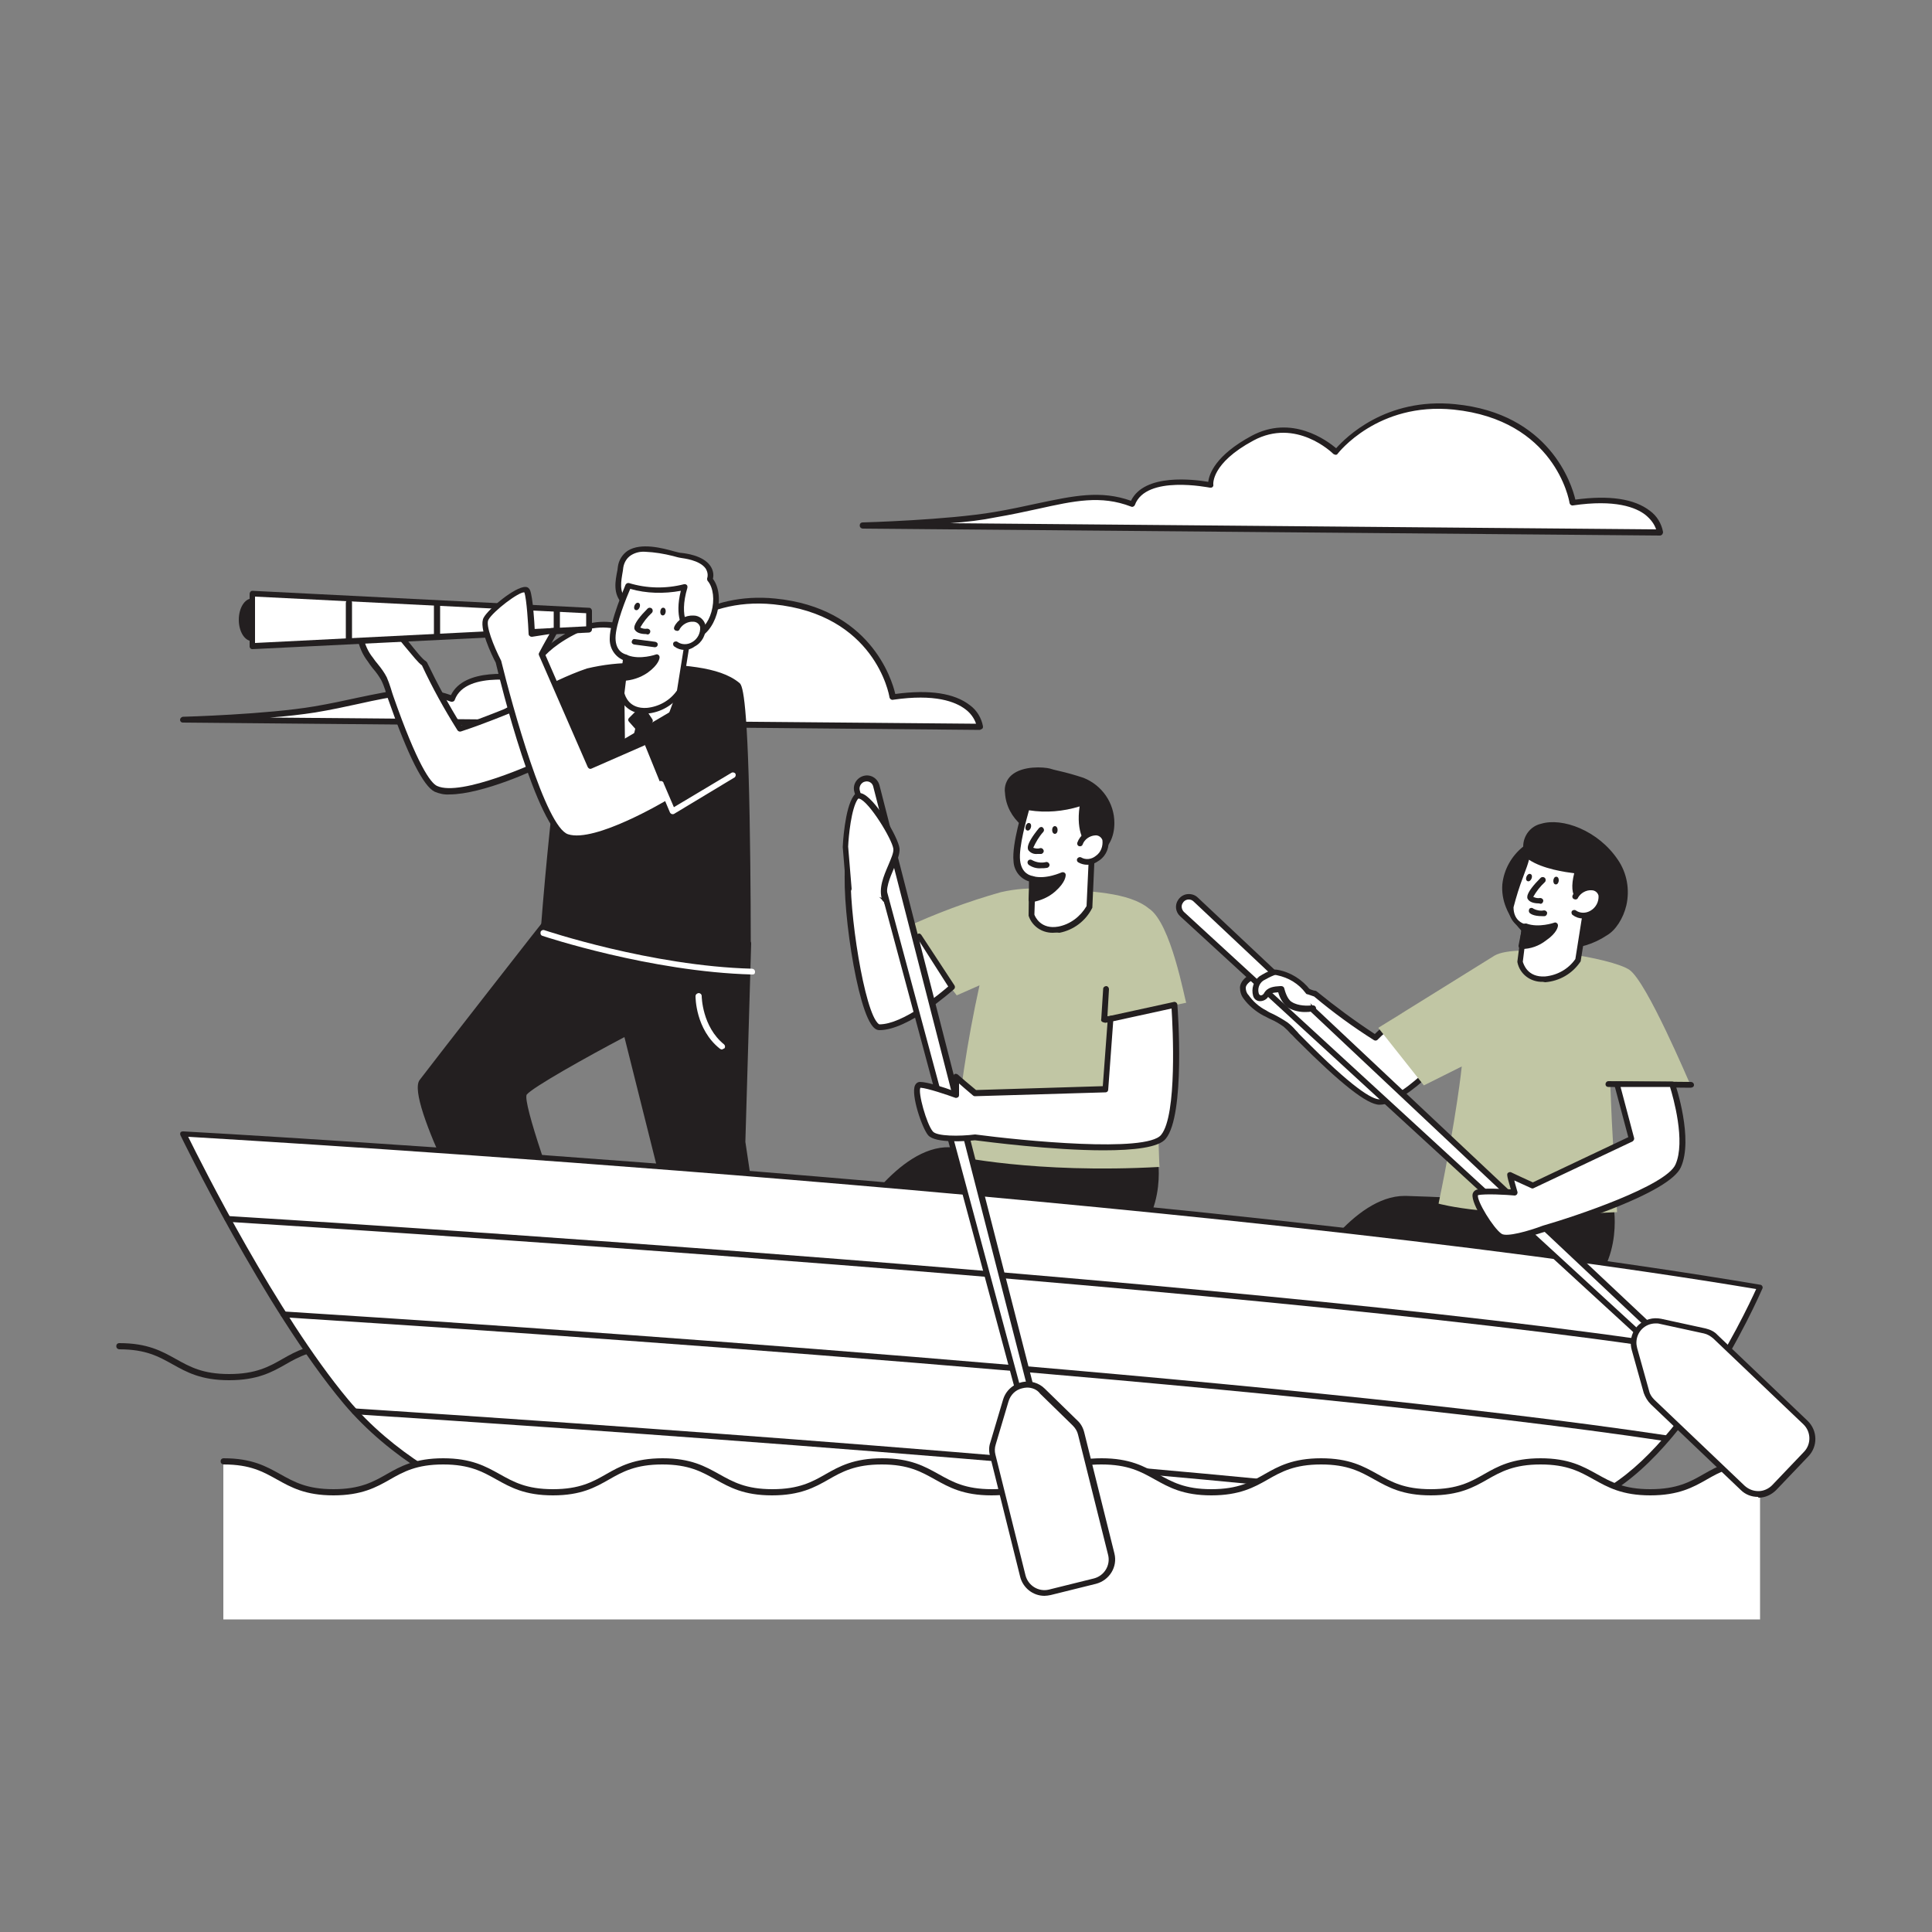 <svg transform="scale(1)" version="1.1" id="dcm9mGM0t0" xmlns="http://www.w3.org/2000/svg" xmlns:xlink="http://www.w3.org/1999/xlink" x="0px" y="0px" viewBox="0 0 500 500" xml:space="preserve" class="pbimage_pbimage__wrapper__image__0LEis false"><rect x="0" y="0" width="500" height="500" fill="#808080" stroke="none"/><title>Leadership 2</title><style type="text/css"> .st0{fill:#FFFFFF;} .st1{fill:#231F20;} .st2{fill:#68E1FD;} .st3{fill:none;}
 .st2{fill:#c1c6a4;}
 .st1{fill:#231F20;}
 .st0{fill:#FFFFFF;}</style><g id="clouds"><path class="st0" d="M429.6,137.8c0,0-0.9-10.8-22.5-7.7c0,0-3.6-22.1-30.6-24.8c-20.3-2-30.6,11.7-30.6,11.7s-9.9-9.9-21.6-3.6
		s-10.8,12.2-10.8,12.2s-17.1-3.6-20.3,5c-10.6-4-19.4,0-35.6,2.7c-12.5,2.1-34.2,2.6-34.2,2.6L429.6,137.8z" fill="#FFFFFF"></path><path class="st1" d="M429.6,138.6L429.6,138.6l-206.3-1.8c-0.4,0-0.8-0.3-0.8-0.8s0.3-0.8,0.8-0.8c0.2,0,21.8-0.6,34.1-2.7
		c4.1-0.7,7.8-1.5,11-2.2c9.5-2,16.4-3.5,24.3-0.7c3.5-7.2,16.4-5.5,20-4.9c0.2-2,1.9-6.9,11.2-11.9c10.4-5.6,19.5,1.2,21.9,3.2
		c2.4-2.7,12.8-13.2,30.8-11.4c24.5,2.4,30.2,20.8,31.1,24.7c8.9-1.2,15.3-0.2,19.3,2.9c1.8,1.3,3,3.3,3.4,5.5
		c0,0.2-0.1,0.4-0.2,0.6C430,138.5,429.8,138.6,429.6,138.6z M245.9,135.4l182.7,1.6c-0.5-1.5-1.5-2.7-2.7-3.7
		c-2.5-2-7.9-4.1-18.8-2.5c-0.4,0.1-0.8-0.2-0.9-0.6c-0.1-0.9-3.9-21.5-30-24.2c-19.7-2-29.9,11.3-30,11.4c-0.1,0.2-0.3,0.3-0.5,0.3
		c-0.2,0-0.4-0.1-0.6-0.2c-0.4-0.4-9.7-9.4-20.7-3.5s-10.4,11.3-10.4,11.4c0.1,0.4-0.2,0.8-0.6,0.8c-0.1,0-0.2,0-0.3,0
		c-0.2,0-16.5-3.4-19.4,4.5c-0.1,0.2-0.2,0.3-0.4,0.4c-0.2,0.1-0.4,0.1-0.6,0c-7.8-3-14.6-1.5-24.1,0.6c-3.2,0.7-6.9,1.5-11,2.2
		C254.2,134.6,250.1,135.1,245.9,135.4L245.9,135.4z" fill="#231F20"></path><path class="st0" d="M253.6,188.1c0,0-0.9-10.8-22.5-7.7c0,0-3.6-22.1-30.6-24.8c-20.3-2-30.6,11.7-30.6,11.7s-9.9-9.9-21.6-3.6
		s-10.8,12.2-10.8,12.2s-17.1-3.6-20.3,4.9c-10.7-4.1-19.4,0-35.6,2.7c-12.5,2.1-34.2,2.7-34.2,2.7L253.6,188.1z" fill="#FFFFFF"></path><path class="st1" d="M253.6,188.9L253.6,188.9L47.3,187c-0.4,0-0.7-0.3-0.7-0.7l0,0c0-0.4,0.3-0.7,0.7-0.8c0.2,0,21.8-0.6,34.1-2.7
		c4.1-0.7,7.8-1.5,11-2.2c9.5-2,16.4-3.5,24.3-0.7c3.5-7.2,16.4-5.5,20-4.9c0.2-2,1.9-6.9,11.2-11.9c10.4-5.6,19.5,1.1,21.9,3.2
		c2.4-2.7,12.8-13.2,30.8-11.4c24.5,2.4,30.2,20.8,31.1,24.7c8.9-1.2,15.3-0.2,19.3,2.9c1.8,1.3,3,3.3,3.4,5.5c0,0.2,0,0.4-0.2,0.6
		C254,188.7,253.8,188.8,253.6,188.9z M69.9,185.7l182.7,1.6c-0.5-1.5-1.5-2.8-2.7-3.7c-2.6-2-7.9-4.1-18.8-2.5
		c-0.4,0.1-0.8-0.2-0.9-0.6c-0.1-0.9-3.9-21.5-30-24.1c-19.7-2-29.9,11.3-30,11.4c-0.1,0.2-0.3,0.3-0.6,0.3c-0.2,0-0.4-0.1-0.6-0.2
		c-0.4-0.4-9.7-9.4-20.7-3.5S138,175.8,138,175.8c0,0.2-0.1,0.5-0.2,0.6c-0.2,0.2-0.4,0.2-0.7,0.2c-0.2,0-16.5-3.4-19.4,4.5
		c-0.1,0.4-0.6,0.6-1,0.5c0,0,0,0,0,0c-7.7-3-14.6-1.5-24.1,0.6c-3.2,0.7-6.9,1.5-11.1,2.2C78.2,184.9,74.1,185.4,69.9,185.7z" fill="#231F20"></path></g><g id="wave_back"><path class="st1" d="M400.1,357.2c-7.3,0-11-2.1-14.6-4.1s-6.9-3.9-13.8-3.9s-10.3,1.9-13.8,3.9s-7.3,4.1-14.6,4.1
		s-11-2.1-14.6-4.1s-6.9-3.9-13.8-3.9s-10.3,1.9-13.8,3.9s-7.3,4.1-14.6,4.1s-11-2.1-14.6-4.1s-6.9-3.9-13.8-3.9s-10.3,1.9-13.8,3.9
		s-7.3,4.1-14.6,4.1s-11-2.1-14.6-4.1s-6.9-3.9-13.8-3.9s-10.3,1.9-13.8,3.9s-7.3,4.1-14.6,4.1s-11-2.1-14.6-4.1s-6.9-3.9-13.8-3.9
		s-10.3,1.9-13.8,3.9s-7.3,4.1-14.6,4.1s-11-2.1-14.6-4.1s-6.9-3.9-13.8-3.9s-10.3,1.9-13.8,3.9s-7.3,4.1-14.6,4.1s-11-2.1-14.6-4.1
		s-6.9-3.9-13.8-3.9c-0.4,0-0.8-0.3-0.8-0.8s0.3-0.8,0.8-0.8c7.3,0,11,2.1,14.6,4.1s6.9,3.9,13.8,3.9s10.3-1.9,13.8-3.9
		s7.3-4.1,14.6-4.1s11,2.1,14.6,4.1s6.9,3.9,13.8,3.9s10.3-1.9,13.8-3.9s7.3-4.1,14.6-4.1s11,2.1,14.6,4.1s6.9,3.9,13.8,3.9
		s10.3-1.9,13.8-3.9s7.3-4.1,14.6-4.1s11,2.1,14.6,4.1s6.9,3.9,13.8,3.9s10.3-1.9,13.8-3.9s7.3-4.1,14.6-4.1s11,2.1,14.6,4.1
		s6.9,3.9,13.8,3.9s10.3-1.9,13.8-3.9s7.3-4.1,14.6-4.1s11,2.1,14.6,4.1s6.9,3.9,13.8,3.9s10.3-1.9,13.8-3.9s7.3-4.1,14.6-4.1
		s11,2.1,14.6,4.1s6.9,3.9,13.8,3.9s10.3-1.9,13.8-3.9s7.3-4.1,14.6-4.1c0.4,0,0.8,0.3,0.8,0.8s-0.3,0.8-0.8,0.8
		c-6.9,0-10.3,1.9-13.8,3.9S407.4,357.2,400.1,357.2z"></path></g><g id="character_2"><path class="st1" d="M299,300.5c0,0,3.3,19.2-15.1,25.1s-63.3-7.3-63.3-7.3s12-21,25.2-20.7C259.1,298,299,300.5,299,300.5z"></path><path class="st1" d="M271.6,327.9c-20.7,0-49.7-8.4-51.2-8.9c-0.2-0.1-0.4-0.2-0.5-0.4c-0.1-0.2-0.1-0.5,0-0.7
		c0.5-0.9,12.4-21.4,25.9-21c13.1,0.3,52.8,2.8,53.2,2.9c0.3,0,0.6,0.3,0.7,0.6c0,0.2,3.1,19.9-15.6,25.9
		C280.1,327.5,275.8,328,271.6,327.9z M221.8,317.9c6.6,1.8,45.5,12.3,62,7c15.9-5.1,15-20.4,14.6-23.7c-5.1-0.3-40.3-2.5-52.5-2.8
		h-0.3C234.5,298.4,224.1,314,221.8,317.9L221.8,317.9z"></path><path class="st2" d="M299.4,261.1l7.6-1.6c-0.4-0.7-3.9-20.7-9.7-24.4c-5-4.1-15-4.6-26.3-5c-4-0.4-8.1-0.1-12,0.8
		c-8.5,2.4-16.8,5.5-24.8,9.2l13.4,17.5l5.9-2.6c-3.2,14.5-5.4,29.2-6.6,44.1c0,0,20.7,4.7,53.2,2.9
		C299.9,301.9,299,264.5,299.4,261.1L299.4,261.1z"></path><path class="st0" d="M246.4,255.4c0,0-11.5,10.4-18.8,10.4c-4.8,0-10.2-38.7-7.4-45c-0.7-0.7,5.4,9.1,8.9,11.8
		c1.1,0.9,3.1,12.2,4.8,13.2c1.1-0.8,4.1-3.6,4.1-3.6L246.4,255.4z"></path><path class="st1" d="M227.6,266.6c-0.8,0-1.5-0.5-2.2-1.6c-4.4-6.7-8.5-37.5-6.1-44.2c0,0,0-0.1,0-0.1c0.1-0.3,0.3-0.5,0.5-0.6
		c0.3-0.1,0.6,0,0.8,0.2c0.1,0.1,0.2,0.3,0.2,0.5c0.8,1.4,5.7,9,8.6,11.3c0.6,0.5,1.1,2,2.1,5.9c0.6,2.4,1.3,4.7,2.3,6.9
		c1.3-1,3.5-3.1,3.5-3.1c0.2-0.1,0.4-0.2,0.6-0.2c0.2,0,0.4,0.2,0.5,0.3L247,255c0.2,0.3,0.2,0.7-0.1,1
		C246.4,256.4,235.1,266.6,227.6,266.6z M220.4,222.9c-1.3,8.6,2.6,35.7,6.3,41.3c0.6,0.9,0.9,0.9,0.9,0.9c6.1,0,15.6-7.9,17.8-9.8
		l-7.6-11.9c-1,0.9-2.7,2.4-3.5,3c-0.3,0.2-0.6,0.2-0.8,0c-1.1-0.7-2-3.5-3.2-8.2c-0.4-1.8-0.9-3.5-1.7-5.1
		C226.7,231.7,222.4,226.1,220.4,222.9L220.4,222.9z"></path><path class="st1" d="M280.1,202c-2.1-0.9-6.4-1.8-8.6-2.4s-11.4-0.8-10.6,5.6c0.2,3.1,1.6,5.9,4,7.8c1.4,1.1,2.8,2.1,4.4,2.9
		l3.2,1.9c3.3,1.9,7.8,3.6,11.6,2C289.1,217.8,289.6,205.9,280.1,202z"></path><path class="st1" d="M280.9,221.3c-3.1-0.2-6.1-1.1-8.8-2.8l-3.2-1.9c-1.6-0.9-3.1-1.9-4.5-3c-2.5-2.1-4.1-5.1-4.3-8.3
		c-0.3-1.8,0.4-3.6,1.7-4.7c2.9-2.5,8.3-2.1,9.9-1.7c0.6,0.2,1.4,0.4,2.3,0.6c2.2,0.5,4.3,1.1,6.4,1.8l0,0c4.8,1.9,8,6.5,8,11.7
		c0,3.6-1.5,6.6-3.9,7.6C283.4,221,282.2,221.3,280.9,221.3z M268.8,200.1c-2,0-4.5,0.4-5.9,1.6c-1,0.8-1.4,2.1-1.2,3.4
		c0.2,2.9,1.6,5.5,3.8,7.4c1.3,1.1,2.8,2,4.3,2.8l3.2,1.9c3,1.8,7.4,3.5,11,2c1.8-0.8,3-3.3,3-6.2c0-4.6-2.8-8.7-7-10.3l0,0
		c-2-0.7-4.1-1.3-6.2-1.7l-2.3-0.6C270.5,200.2,269.7,200.1,268.8,200.1z"></path><path class="st0" d="M267.1,227.4l-0.1,9.3c0,0,1.4,4.8,7.1,3.7c3.4-0.7,6.3-2.8,7.9-5.9l0.7-15.7c0,0-4-2.4-2.4-11.3
		c-4.7,1.7-9.7,2.2-14.6,1.3c0,0-3,9.6-2.5,14S267.1,227.5,267.1,227.4L267.1,227.4z"></path><path class="st1" d="M272.4,241.4c-2.8,0-5.3-1.7-6.2-4.4c0-0.1,0-0.2,0-0.2l0.1-8.7c-2.3-0.7-3.9-2.8-4-5.2
		c-0.5-4.5,2.5-13.9,2.6-14.3c0.1-0.4,0.5-0.6,0.9-0.5c4.7,0.8,9.6,0.4,14.2-1.2c0.4-0.1,0.8,0.1,1,0.4c0,0.1,0.1,0.2,0,0.4
		c-1.5,8.2,2,10.5,2,10.6c0.2,0.1,0.4,0.4,0.4,0.7l-0.7,15.8c0,0.1,0,0.2-0.1,0.3c-1.7,3.3-4.8,5.6-8.4,6.3
		C273.5,241.3,273,241.4,272.4,241.4z M267.7,236.7c0.2,0.6,1.7,3.9,6.2,3.1c3.1-0.6,5.7-2.6,7.3-5.3l0.7-15.2
		c-1-0.8-3.5-3.7-2.5-10.6c-4.2,1.3-8.7,1.7-13.1,1c-0.6,2.2-2.7,9.5-2.3,13s2.8,3.9,3.2,4c0.2,0,0.3,0.1,0.5,0.2l0,0
		c0.2,0.2,0.3,0.4,0.3,0.7L267.7,236.7z"></path><path class="st0" d="M279.4,218.4c0.7-2.7,5.4-4.3,6.6-1.1c0.8,3.6-3.1,7.1-6.5,5.3"></path><path class="st1" d="M281.4,223.8c-0.8,0-1.6-0.2-2.3-0.6c-0.4-0.2-0.5-0.7-0.3-1c0.2-0.3,0.6-0.5,1-0.3c1.2,0.7,2.7,0.5,3.8-0.4
		c1.3-0.9,1.9-2.5,1.7-4.1c-0.3-0.8-1.1-1.3-1.9-1.2c-1.4,0.1-2.7,1-3.2,2.3c-0.1,0.4-0.5,0.6-0.9,0.5c-0.4-0.1-0.6-0.5-0.5-0.9
		c0.7-2,2.5-3.3,4.6-3.4c1.5-0.1,2.9,0.8,3.4,2.2c0,0,0,0.1,0,0.1c0.4,2.1-0.4,4.3-2.2,5.6C283.5,223.4,282.5,223.8,281.4,223.8z"></path><path class="st1" d="M266.9,232.8c2.1-0.3,4-1.2,5.7-2.6c2.6-2.2,2.4-3.6,2.4-3.6s-4.1,2-7.7,1.1L266.9,232.8L266.9,232.8z"></path><path class="st1" d="M266.9,233.5c-0.4,0-0.7-0.2-0.7-0.6l0,0c0-0.1,0-0.1,0-0.2l0.4-5.2c0-0.4,0.4-0.7,0.8-0.7c0,0,0.1,0,0.1,0
		c3.3,0.8,7.1-1,7.2-1c0.2-0.1,0.5-0.1,0.7,0c0.2,0.1,0.4,0.3,0.4,0.6c0,0.3,0,1.9-2.7,4.3c-1.7,1.5-3.8,2.4-6.1,2.8L266.9,233.5z
		 M268,228.5l-0.3,3.3c1.6-0.4,3.1-1.2,4.4-2.2c0.6-0.5,1.2-1.1,1.6-1.8C271.8,228.5,269.9,228.7,268,228.5L268,228.5z"></path><path class="st0" d="M269.5,214.8c0,0-3.3,4.1-2.7,4.9s2.6,0.5,2.6,0.5"></path><path class="st1" d="M268.5,221c-0.9,0.1-1.7-0.2-2.3-0.9c-0.2-0.3-1-1.3,2.7-5.8c0.3-0.3,0.7-0.4,1-0.1c0,0,0,0,0,0
		c0.3,0.3,0.4,0.7,0.1,1.1c0,0,0,0,0,0c-1.1,1.2-1.9,2.6-2.6,4.1c0.6,0.2,1.2,0.3,1.8,0.1c0.4-0.1,0.8,0.2,0.9,0.6c0,0,0,0,0,0
		c0.1,0.4-0.2,0.8-0.6,0.9C269.2,221,268.9,221,268.5,221z M267.5,219.4L267.5,219.4z"></path><ellipse class="st1" cx="273" cy="214.8" rx="0.7" ry="1"></ellipse><ellipse class="st1" transform="matrix(0.294 -0.956 0.956 0.294 -16.917 405.482)" cx="266.2" cy="214.2" rx="1" ry="0.7"></ellipse><path class="st0" d="M266.7,223.2c0,0,1.3,1.1,4.2,0.6"></path><path class="st1" d="M269.5,224.7c-1.2,0.1-2.3-0.2-3.3-0.9c-0.3-0.3-0.4-0.7-0.1-1.1c0.3-0.3,0.7-0.3,1-0.1
		c1.1,0.6,2.4,0.8,3.6,0.5c0.4-0.1,0.8,0.2,0.9,0.6c0.1,0.4-0.2,0.8-0.6,0.9C270.4,224.7,270,224.7,269.5,224.7z"></path><path class="st1" d="M285.7,264.6c-0.2,0-0.4-0.1-0.5-0.2c-0.2-0.1-0.3-0.4-0.2-0.6l0.5-7.9c0-0.4,0.4-0.7,0.8-0.7
		c0.4,0,0.7,0.4,0.7,0.8c0,0,0,0,0,0l-0.4,7l2.5-0.3c0.4-0.1,0.8,0.2,0.9,0.6c0,0.4-0.2,0.8-0.6,0.9l-3.4,0.5L285.7,264.6z"></path></g><g id="character_3"><path class="st0" d="M377.3,269.3c0,0-12.9,15.9-20.3,15.9c-4.8,0-19.1-14.9-21.3-17.1c-0.9-1-1.9-2-3-2.9c-1.7-1.1-3.5-2.1-5.4-3
		c-1.9-1-3.6-2.4-4.9-4.2c-0.5-0.7-0.8-1.5-0.8-2.4c0.1-2.2,4-3.9,5.8-3.8c2.1,0.1,10.7,5.2,12.9,5.4c5,4.1,10.2,7.9,15.6,11.3
		c4.9-4.7,8.6-6.2,8.6-6.2"></path><path class="st1" d="M357,285.9c-3.2,0-10.1-5.5-21.2-16.6l-0.7-0.7c-0.3-0.3-0.6-0.7-1-1c-0.6-0.7-1.2-1.3-1.9-1.9
		c-1-0.7-2.1-1.4-3.3-1.9c-0.7-0.3-1.3-0.7-2-1c-2-1.1-3.8-2.6-5.1-4.4c-0.6-0.8-0.9-1.8-0.9-2.9c0.2-2.7,4.5-4.6,6.6-4.5
		c1.2,0,3.4,1.1,7,2.9c2.4,1.1,5,2.5,5.9,2.5c0.1,0,0.3,0.1,0.4,0.2c4.8,3.9,9.8,7.6,15,11c2.4-2.4,5.3-4.5,8.4-6
		c0.4-0.2,0.8,0,1,0.4c0,0,0,0,0,0c0.2,0.4,0,0.8-0.4,1c0,0,0,0,0,0c-3.1,1.6-5.9,3.6-8.3,6.1c-0.2,0.2-0.6,0.3-0.9,0.1
		c-5.4-3.4-10.6-7.2-15.5-11.3c-2.2-0.7-4.2-1.6-6.2-2.7c-2.4-1.2-5.5-2.7-6.4-2.7c-1.7,0-5,1.6-5.1,3.1c0,0.7,0.2,1.4,0.7,1.9
		c1.2,1.7,2.8,3.1,4.6,4c0.6,0.4,1.2,0.7,1.9,1c1.2,0.6,2.4,1.3,3.6,2.1c0.8,0.6,1.5,1.3,2.1,2c0.3,0.3,0.6,0.6,0.9,1l0.7,0.7
		c13.2,13.4,18.2,16.2,20.1,16.2c6.9,0,19.5-15.4,19.6-15.6c0.3-0.3,0.7-0.4,1.1-0.1c0.3,0.3,0.4,0.7,0.1,1c0,0,0,0,0,0
		C377.3,270.5,364.6,285.9,357,285.9z"></path><path class="st1" d="M417,313.1c0,0,3.3,19.2-15,25.1s-63.3-7.3-63.3-7.3s12-21,25.2-20.7S417,313.1,417,313.1z"></path><path class="st1" d="M389.6,340.5c-20.7,0-49.7-8.4-51.2-8.9c-0.2-0.1-0.4-0.2-0.5-0.4c-0.1-0.2-0.1-0.5,0-0.7
		c0.5-0.9,12.2-21,25.6-21h0.3c13.1,0.3,52.8,2.8,53.2,2.9c0.3,0,0.6,0.3,0.7,0.6c0,0.2,3.1,19.9-15.6,26
		C398,340.2,393.8,340.7,389.6,340.5z M339.8,330.5c6.5,1.8,45.5,12.3,62,7c15.9-5.1,15-20.4,14.6-23.7c-5.1-0.3-40.3-2.5-52.5-2.8
		C352.6,310.8,342.1,326.7,339.8,330.5L339.8,330.5z"></path><g id="Character"><path class="st1" d="M394,240.1c6.2,7.6,17.4,4.3,21.4,1.3c3.9-2.2,7.8-10.9,2.6-18.5c-7.2-10.9-23.1-12.7-23.1-3.4
			C389.8,223.4,386.3,231.7,394,240.1z"></path><path class="st1" d="M404.6,245.5c-4.3,0.2-8.4-1.6-11.1-4.9c-3.4-3.7-5-7.7-4.7-11.7c0.4-3.9,2.4-7.4,5.4-9.8
			c0-2.8,1.9-5.3,4.6-5.9c5.5-1.7,14.8,1.7,19.9,9.3c2.4,3.5,3.1,7.8,2.2,11.8c-0.8,3.4-2.8,6.5-5.1,7.8
			C412.5,244.3,408.6,245.5,404.6,245.5z M402,214.2c-0.9,0-1.8,0.1-2.7,0.4c-2.2,0.5-3.7,2.6-3.6,4.9c0,0.2-0.1,0.5-0.3,0.6
			c-2.9,2.1-4.7,5.4-5.1,8.9c-0.3,3.6,1.1,7.2,4.3,10.6l0,0c6,7.3,16.9,3.8,20.4,1.2c2.3-1.6,3.9-4.1,4.4-6.9
			c0.9-3.7,0.2-7.5-2-10.6C413.5,217.4,406.9,214.2,402,214.2z"></path><path class="st2" d="M437.5,280.8c-0.4-0.8-11.3-26.7-15.8-29.8s-29-7.1-34.9-3.7c-7.2,4.5-30.1,18.7-30.1,18.7l11.8,14.9l9.8-4.9
			c0,0-1.2,12.3-6,35.5c0,0,13.8,4,46.2,2.2c0,0-0.6-10.8-1-17c-0.6-9.8-0.6-14-0.8-16.3C417,281.3,437.5,280.8,437.5,280.8z"></path><path class="st0" d="M394.6,239.6l-1.2,9.2c0,0,0.9,4.9,6.6,4.5c3.4-0.3,6.6-2.1,8.5-5l2.5-15.5c0,0-5.1,1-2.5-7.6
			c0,0-9.5-0.8-13.2-4.2c0.6,0.4-3.4,9.6-4.1,13.6C391.2,238.9,394.6,239.6,394.6,239.6L394.6,239.6z"></path><path class="st1" d="M399.3,254.1c-3.2,0.1-6-2-6.6-5.1c0-0.1,0-0.1,0-0.2l1.1-8.6c-2.2-1-3.5-3.2-3.4-5.6c0,0,0-0.1,0-0.1
			c0.6-2.8,1.5-5.5,2.5-8.2c0.6-1.6,1.2-3.3,1.6-5c-0.2-0.4,0-0.8,0.3-1c0.2-0.1,0.5-0.1,0.8,0.1c0.1,0,0.1,0.1,0.2,0.2
			c3.6,3.1,12.6,3.9,12.7,3.9c0.2,0,0.4,0.1,0.5,0.3c0.1,0.2,0.2,0.4,0.1,0.6c-1.2,4.1-0.6,5.6-0.1,6.2c0.5,0.4,1.1,0.6,1.7,0.5
			c0.2-0.1,0.5,0,0.7,0.2c0.2,0.2,0.3,0.4,0.2,0.7l-2.5,15.6c0,0.1,0,0.2-0.1,0.3c-2.1,3.1-5.4,5-9.1,5.3L399.3,254.1z M394.1,248.9
			c0.2,0.6,1.2,4.1,5.8,3.8c3.1-0.3,6-1.9,7.8-4.5l2.3-14.5c-0.8-0.1-1.6-0.4-2.1-1c-1.1-1.3-1.3-3.5-0.5-6.7
			c-2.3-0.3-8.1-1.1-11.7-3.5c-0.2,0.9-0.7,2.3-1.5,4.4c-1,2.6-1.8,5.2-2.5,7.9c0,3.4,2.4,4.2,2.8,4.3c0.2,0,0.3,0.1,0.5,0.2l0,0
			c0.2,0.2,0.2,0.4,0.2,0.7L394.1,248.9z"></path><path class="st0" d="M407.8,232c1-2.6,5.9-3.7,6.7-0.4c0.4,3.6-3.9,6.7-7,4.5"></path><path class="st1" d="M409.7,237.7c-1,0-1.9-0.3-2.7-0.9c-0.3-0.2-0.4-0.7-0.2-1c0.2-0.3,0.7-0.4,1-0.2c1.1,0.8,2.6,0.8,3.8,0.1
			c1.4-0.8,2.2-2.3,2.1-3.9c-0.2-0.8-0.9-1.4-1.8-1.4c-1.4-0.1-2.8,0.7-3.5,1.9c-0.1,0.4-0.6,0.6-1,0.4c0,0,0,0,0,0
			c-0.4-0.1-0.6-0.6-0.4-1c0,0,0,0,0,0c0.9-1.9,2.9-3,5-2.9c1.5,0,2.8,1.1,3.1,2.6c0,0,0,0.1,0,0.1c0.2,2.2-0.9,4.3-2.8,5.3
			C411.5,237.4,410.6,237.6,409.7,237.7z"></path><path class="st1" d="M393.8,244.9c2.1-0.1,4.2-0.8,5.9-2c2.8-1.9,2.8-3.3,2.8-3.3s-4.3,1.5-7.8,0.2L393.8,244.9L393.8,244.9z"></path><path class="st1" d="M393.8,245.6c-0.4,0-0.8-0.3-0.8-0.8l0,0c0,0,0-0.1,0-0.1l1-5.1c0-0.2,0.2-0.4,0.4-0.5
			c0.2-0.1,0.4-0.1,0.6-0.1c3.2,1.2,7.2-0.2,7.2-0.2c0.2-0.1,0.5-0.1,0.7,0.1c0.2,0.1,0.3,0.4,0.3,0.6c0,0.3-0.2,1.9-3.1,3.9
			C398.3,244.8,396.1,245.6,393.8,245.6L393.8,245.6z M395.3,240.8l-0.6,3.3c1.6-0.2,3.2-0.8,4.6-1.7c0.7-0.4,1.3-1,1.8-1.6
			C399.2,241.2,397.2,241.2,395.3,240.8L395.3,240.8z"></path><path class="st0" d="M399.2,227.7c0,0-3.7,3.7-3.2,4.6s2.5,0.8,2.5,0.8"></path><path class="st1" d="M398.3,233.8c-0.7,0-2.3-0.1-2.9-1.1c-0.2-0.3-0.8-1.4,3.3-5.5c0.3-0.3,0.8-0.3,1.1,0c0.3,0.3,0.3,0.8,0,1.1
			c-1.2,1.1-2.2,2.4-3,3.8c0.6,0.3,1.2,0.4,1.8,0.3c0.4,0,0.8,0.3,0.8,0.7c0,0.4-0.3,0.8-0.7,0.8l0,0L398.3,233.8z"></path><ellipse class="st1" transform="matrix(0.111 -0.994 0.994 0.111 131.262 602.957)" cx="402.8" cy="228.1" rx="1" ry="0.7"></ellipse><ellipse class="st1" transform="matrix(0.399 -0.917 0.917 0.399 29.441 499.414)" cx="395.8" cy="227.2" rx="1" ry="0.7"></ellipse><path class="st0" d="M396.4,235.7c0,0,0.6,0.8,3.3,0.6"></path><path class="st1" d="M399.1,237.1c-2.4,0-3.1-0.7-3.3-0.9c-0.2-0.3-0.2-0.8,0.1-1.1c0.3-0.2,0.7-0.2,1,0.1
			c0.8,0.4,1.8,0.6,2.7,0.4c0.4,0,0.8,0.3,0.8,0.7s-0.3,0.8-0.7,0.8H399.1z"></path><line class="st3" x1="437.5" y1="280.8" x2="416.2" y2="280.6"></line><path class="st1" d="M437.5,281.5L437.5,281.5l-21.3-0.2c-0.4,0-0.7-0.3-0.7-0.7c0,0,0,0,0,0c0-0.4,0.3-0.8,0.8-0.8l0,0l21.3,0.2
			c0.4,0,0.8,0.3,0.8,0.8S437.9,281.5,437.5,281.5L437.5,281.5z"></path></g></g><g id="character_1"><path class="st1" d="M198.3,335.8l-6.1-40.1l1.6-51.4l-20-1.6l0.2-1.5l-31.2-4.2c0,0-29.8,38.1-33.6,43.1s20,48.2,20,48.2l20.5-0.9
		c0,0-16.3-41.7-14.1-44.5s26.4-15.5,26.4-15.5l18.5,73.5L198.3,335.8z"></path><path class="st1" d="M180.6,341.6c-0.1,0-0.3,0-0.4-0.1c-0.2-0.1-0.3-0.3-0.4-0.5l-18.2-72.6c-9.7,5.1-23.8,13-25.3,14.9
		c-1,2.1,6.6,24.1,14.2,43.7c0.1,0.2,0.1,0.5-0.1,0.7c-0.1,0.2-0.3,0.3-0.6,0.3l-20.5,0.9c-0.3,0-0.6-0.1-0.7-0.4
		c-4-7.3-23.8-43.9-20-49c3.7-4.9,33.2-42.7,33.6-43.1c0.2-0.2,0.4-0.3,0.7-0.3l31.2,4.2c0.2,0,0.4,0.1,0.5,0.3
		c0.1,0.2,0.2,0.4,0.1,0.6l-0.1,0.7l19.1,1.5c0.4,0,0.7,0.4,0.7,0.8l-1.5,51.3l6,40.1c0,0.4-0.2,0.7-0.5,0.8l-17.7,5.1L180.6,341.6z
		 M162.1,266.6c0.1,0,0.2,0,0.3,0.1c0.2,0.1,0.4,0.3,0.4,0.5l18.3,72.8l16.3-4.7l-6-39.5c0,0,0-0.1,0-0.1L193,245l-19.2-1.5
		c-0.2,0-0.4-0.1-0.5-0.3c-0.1-0.2-0.2-0.4-0.1-0.6l0.1-0.7l-30-4c-3,3.8-29.8,38.1-33.3,42.7c-2.5,3.3,10.8,30.4,19.9,47l19-0.9
		c-4.2-10.9-15.8-41.4-13.6-44.2s24.1-14.4,26.6-15.7C161.9,266.7,162,266.7,162.1,266.6z"></path><ellipse class="st1" cx="65.2" cy="160.4" rx="3.4" ry="5.5"></ellipse><path class="st0" d="M176.4,143.8c-2.3-0.2-14.2-5.3-15.7,3c-0.6,3.2-1.4,6.4,0.9,8.9c1.2,1.2,2.6,2.4,4,3.4l3,2.2
		c3,2.3,7.4,4.5,11.3,3.3c5.1-1.5,7.1-11,3.8-14.6C184.8,145.3,178.6,144,176.4,143.8z"></path><path class="st1" d="M177.6,165.7c-3.5,0-7-2-9.5-3.8l-3-2.2c-1.5-1-2.9-2.2-4.1-3.5c-2.4-2.6-1.8-5.7-1.2-8.7l0.1-0.8
		c0.2-1.7,1.2-3.3,2.6-4.2c3.4-2.1,8.8-0.7,12,0.2c0.8,0.2,1.5,0.4,1.9,0.4l0,0c0.9,0.1,5.5,0.6,7.4,3.3c0.7,1,1,2.2,0.7,3.4
		c1.6,2.1,2,5.6,1,9.1c-1,3.3-3,5.7-5.4,6.5C179.3,165.5,178.5,165.7,177.6,165.7z M167,142.8c-1.3-0.1-2.6,0.2-3.7,0.9
		c-1.1,0.7-1.8,1.9-2,3.2l-0.1,0.8c-0.5,2.9-1,5.4,0.9,7.4c1.2,1.2,2.5,2.3,3.9,3.3l3,2.2c2.8,2.1,6.9,4.3,10.7,3.2
		c1.9-0.6,3.6-2.6,4.4-5.4c0.9-3.1,0.5-6.3-0.9-8c-0.2-0.2-0.2-0.4-0.2-0.7c0.3-0.9,0.1-1.8-0.4-2.6c-1.6-2.2-5.8-2.6-6.3-2.7l0,0
		c-0.7-0.1-1.4-0.3-2.1-0.5C171.8,143.3,169.4,142.9,167,142.8z"></path><path class="st1" d="M191.1,177.4c-5-4.1-15-4.6-26.3-5c-4.2,0-8.4,0.4-12.5,1.4c-9.9,3.3-22,10.9-22,10.9l10.6,16.6l3.9-1.6
		c0,0-2.3,18.1-4.1,41.7c0,0,20.7,4.7,53.1,2.9C193.8,244.3,194,179.2,191.1,177.4z"></path><path class="st1" d="M179.1,245.4c-23.7,0-38.4-3.2-38.6-3.3c-0.4-0.1-0.6-0.4-0.6-0.8c1.5-19.8,3.4-35.9,3.9-40.4l-2.7,1.1
		c-0.3,0.1-0.7,0-0.9-0.3l-10.6-16.6c-0.1-0.2-0.1-0.4-0.1-0.6c0.1-0.2,0.2-0.4,0.3-0.5c0.1-0.1,12.3-7.7,22.1-11
		c4.2-1,8.5-1.5,12.7-1.4c11.6,0.4,21.5,0.8,26.7,5.1c0.7,0.5,2.1,2,2.7,34.7c0.3,16.3,0.3,32.6,0.3,32.8c0,0.4-0.3,0.7-0.7,0.7
		C188.6,245.3,183.7,245.4,179.1,245.4z M193.8,244.3L193.8,244.3z M141.5,240.8c3.7,0.7,23.2,4.3,51.6,2.8
		c0-24.4-0.6-63.2-2.4-65.6l0,0l0,0c-4.8-4-15-4.4-25.9-4.8c-4.1,0-8.2,0.4-12.2,1.3c-8.4,2.8-18.5,8.8-21.1,10.4l9.8,15.4l3.3-1.3
		c0.4-0.1,0.8,0.1,1,0.5c0,0.1,0.1,0.2,0,0.3C145.5,200,143.2,217.8,141.5,240.8L141.5,240.8z"></path><polygon class="st0" points="160.9,179.4 161.1,205 161.3,218.9 166.5,204.8 176,178.9 	"></polygon><path class="st1" d="M161.3,219.6h-0.1c-0.4-0.1-0.6-0.4-0.6-0.7l-0.4-39.4c0-0.4,0.3-0.7,0.7-0.8l15.1-0.5c0.3,0,0.5,0.1,0.6,0.3
		c0.1,0.2,0.2,0.5,0.1,0.7L162,219.1C161.9,219.5,161.6,219.6,161.3,219.6z M161.6,180.2l0.4,34.6l12.9-35L161.6,180.2z"></path><polygon class="st1" points="161.1,205 161.3,218.9 166.5,204.8 166.5,188.6 168.1,186.6 166.1,183.5 163.3,186.4 165.1,188.5 	"></polygon><path class="st1" d="M161.3,219.6h-0.1c-0.4-0.1-0.6-0.4-0.6-0.7l-0.1-13.9c0-0.1,0-0.1,0-0.2l3.9-16.2l-1.6-1.8
		c-0.3-0.3-0.3-0.7,0-1l2.8-2.8c0.2-0.2,0.4-0.2,0.6-0.2c0.2,0,0.4,0.1,0.6,0.3l2,3c0.2,0.3,0.2,0.6,0,0.9l-1.4,1.8v16
		c0,0.1,0,0.2-0.1,0.3l-5.2,14.1C161.9,219.5,161.6,219.6,161.3,219.6z M161.9,205.1l0.1,9.7l3.7-10.1v-15.4L161.9,205.1z
		 M164.3,186.4l1.4,1.6c0.1,0.1,0.1,0.1,0.1,0.2c0,0,0-0.1,0.1-0.1l1.2-1.6l-1.2-1.8L164.3,186.4z"></path><path class="st0" d="M162,170.2l-1.2,9.2c0,0,0.9,4.9,6.6,4.5c3.4-0.3,6.5-2.1,8.5-5l2.5-15.6c0,0-3.7-2.8-1.1-11.5
		c-4.8,1.2-9.9,1.1-14.6-0.3c0,0-4.1,9.2-4.1,13.6S162,170.2,162,170.2L162,170.2z"></path><path class="st1" d="M166.8,184.7c-3.2,0.1-6-2-6.7-5.1c0-0.1,0-0.2,0-0.2l1.1-8.6c-2.2-1-3.5-3.2-3.4-5.6c0-4.5,4-13.5,4.1-13.9
		c0.2-0.3,0.5-0.5,0.9-0.4c4.6,1.4,9.5,1.5,14.2,0.3c0.4-0.1,0.8,0.1,0.9,0.5c0,0.1,0,0.3,0,0.4c-2.4,8,0.8,10.7,0.8,10.7
		c0.2,0.2,0.3,0.4,0.3,0.7l-2.5,15.6c0,0.1,0,0.2-0.1,0.3c-2.1,3.1-5.4,5-9.1,5.3L166.8,184.7z M161.6,179.4
		c0.2,0.7,1.2,4.1,5.8,3.8c3.1-0.3,6-1.9,7.8-4.5l2.4-15c-0.9-0.9-3.1-4.1-1.4-10.8c-4.4,0.8-8.9,0.7-13.1-0.5
		c-0.9,2.1-3.8,9.1-3.8,12.7s2.4,4.2,2.8,4.3c0.1,0,0.3,0.1,0.4,0.2l0,0c0.2,0.2,0.3,0.5,0.2,0.7L161.6,179.4z"></path><path class="st0" d="M175.3,162.6c1-2.6,5.9-3.7,6.7-0.4c0.4,3.6-3.9,6.7-7,4.5"></path><path class="st1" d="M177.2,168.2c-1,0-1.9-0.3-2.7-0.9c-0.3-0.2-0.4-0.7-0.2-1c0.2-0.3,0.7-0.4,1-0.2c1.1,0.8,2.6,0.8,3.8,0.1
		c1.4-0.8,2.2-2.3,2.1-3.9c-0.2-0.8-0.9-1.4-1.8-1.4c-1.4-0.1-2.8,0.7-3.5,1.9c-0.1,0.4-0.6,0.6-0.9,0.4c0,0,0,0-0.1,0
		c-0.4-0.1-0.6-0.6-0.4-0.9c0,0,0,0,0-0.1c0.9-1.9,2.9-3,5-2.9c1.5,0,2.8,1.1,3.1,2.6c0,0,0,0.1,0,0.1c0.2,2.2-0.9,4.3-2.8,5.3
		C179,167.9,178.1,168.2,177.2,168.2z"></path><path class="st1" d="M161.3,175.5c2.1-0.1,4.2-0.8,5.9-2c2.8-1.9,2.8-3.3,2.8-3.3s-4.3,1.5-7.8,0.2L161.3,175.5L161.3,175.5z"></path><path class="st1" d="M161.3,176.2c-0.4,0-0.8-0.3-0.8-0.8l0,0c0,0,0-0.1,0-0.1l1-5.1c0-0.2,0.2-0.4,0.4-0.5
		c0.2-0.1,0.4-0.1,0.6-0.1c3.2,1.2,7.2-0.2,7.2-0.2c0.2-0.1,0.5-0.1,0.7,0.1c0.2,0.1,0.3,0.4,0.3,0.6c0,0.3-0.2,1.9-3.1,4
		C165.7,175.4,163.5,176.1,161.3,176.2z M162.8,171.3l-0.6,3.3c1.6-0.2,3.2-0.8,4.6-1.7c0.7-0.4,1.3-1,1.8-1.6
		C166.7,171.7,164.7,171.8,162.8,171.3z"></path><path class="st0" d="M168.1,158c0,0-3.7,3.7-3.2,4.6s2.5,0.8,2.5,0.8"></path><path class="st1" d="M167.2,164.1c-0.7,0-2.3-0.1-2.9-1.1c-0.2-0.3-0.8-1.4,3.3-5.5c0.3-0.3,0.8-0.3,1.1,0c0.3,0.3,0.3,0.8,0,1.1
		c0,0,0,0,0,0c-1.2,1.1-2.2,2.4-3,3.8c0.6,0.3,1.2,0.4,1.8,0.3c0.4,0,0.8,0.3,0.8,0.7c0,0,0,0,0,0c0,0.4-0.3,0.8-0.7,0.8
		L167.2,164.1z"></path><ellipse class="st1" transform="matrix(0.111 -0.994 0.994 0.111 -4.817 311.269)" cx="171.6" cy="158.3" rx="1" ry="0.7"></ellipse><ellipse class="st1" transform="matrix(0.399 -0.917 0.917 0.399 -44.895 245.522)" cx="164.9" cy="157" rx="1" ry="0.7"></ellipse><path class="st0" d="M139.8,197.9c0,0-20.3,9.5-27,6.4c-4.4-2-10.9-21.6-12-24.6c-0.4-1.3-0.9-2.6-1.4-3.9c-1.1-1.7-2.3-3.4-3.6-5
		c-1.3-1.7-2.2-3.7-2.6-5.9c-0.2-0.8-0.1-1.7,0.3-2.5c1-1.9,5.2-1.8,6.9-0.9c1.9,0.9,7.5,9.3,9.3,10.4c2.7,5.8,5.8,11.4,9.3,16.9
		c6.4-2.2,12.5-4.7,12.5-4.7"></path><path class="st1" d="M116.3,205.6c-1.3,0.1-2.6-0.2-3.8-0.7c-2.9-1.4-6.9-9.2-12.1-24.1l-0.3-0.9c-0.2-0.4-0.3-0.9-0.4-1.3
		c-0.3-0.9-0.6-1.7-1-2.5c-0.6-1.1-1.4-2.2-2.2-3.1c-0.5-0.6-0.9-1.2-1.3-1.8c-1.4-1.8-2.3-3.9-2.7-6.2c-0.2-1-0.1-2.1,0.4-3
		c1.3-2.4,6-2.2,7.9-1.3c1,0.5,2.6,2.4,5.1,5.6c1.6,2,3.5,4.4,4.3,4.8c0.1,0.1,0.2,0.2,0.3,0.3c2.7,5.6,5.6,11,8.9,16.3
		c6.1-2.1,11.8-4.5,11.9-4.5c0.4-0.2,0.8,0,1,0.4c0,0,0,0,0,0c0.2,0.4,0,0.8-0.4,1c0,0,0,0,0,0c-0.1,0-6.2,2.6-12.6,4.7
		c-0.3,0.1-0.7,0-0.9-0.3c-3.4-5.4-6.5-11-9.2-16.8c-1-0.7-2.3-2.4-4.5-5c-1.7-2.1-3.8-4.7-4.6-5.1c-1.5-0.8-5.2-0.7-5.9,0.6
		c-0.3,0.6-0.4,1.3-0.2,2c0.4,2,1.2,3.9,2.5,5.5c0.4,0.6,0.8,1.1,1.3,1.7c0.9,1.1,1.7,2.2,2.3,3.4c0.4,0.9,0.7,1.8,1,2.7
		c0.1,0.4,0.3,0.9,0.4,1.3l0.3,0.9c6.2,17.7,9.6,22.4,11.3,23.2c6.2,2.9,26.1-6.3,26.3-6.4c0.4-0.2,0.8,0,1,0.3c0,0,0,0,0,0
		c0.2,0.4,0,0.8-0.3,1c0,0,0,0,0,0C139.4,198.9,124.9,205.6,116.3,205.6z"></path><polyline class="st1" points="180,181.3 161.5,192.1 171.6,211.4 184,203.5 	"></polyline><path class="st1" d="M171.6,212.1c-0.1,0-0.1,0-0.2,0c-0.2-0.1-0.4-0.2-0.5-0.4l-10.1-19.2c-0.2-0.4-0.1-0.8,0.3-1l18.5-10.9
		c0.4-0.2,0.8-0.1,1,0.3s0.1,0.8-0.3,1l-17.9,10.5l9.4,17.9l11.7-7.5c0.3-0.2,0.8-0.2,1,0.2c0.2,0.3,0.2,0.8-0.2,1c0,0,0,0-0.1,0
		L172,212C171.9,212.1,171.7,212.1,171.6,212.1z"></path><polygon class="st0" points="152.5,158 65.3,153.6 65.3,167.2 152.5,162.9 	"></polygon><path class="st1" d="M65.3,168c-0.2,0-0.4-0.1-0.5-0.2c-0.1-0.1-0.2-0.3-0.2-0.5v-13.6c0-0.4,0.3-0.8,0.7-0.8c0,0,0,0,0,0l87.2,4.4
		c0.4,0,0.7,0.4,0.7,0.8v4.8c0,0.4-0.3,0.7-0.7,0.8L65.3,168L65.3,168z M66,154.4v12l85.7-4.3v-3.4L66,154.4z"></path><path class="st0" d="M173,207.8c0,0-18.9,11.4-26.3,8.9S129,171.3,129,171.3s-4.5-8.7-3.2-11.1s9.9-9.2,10.7-7.1s1.2,11,1.2,11
		s6.2-1,6.1-0.9s-3.4,6.2-3.4,6.2l12.6,28.9l13.7-6"></path><path class="st1" d="M149.1,217.8c-0.9,0-1.8-0.1-2.6-0.4c-7.5-2.5-17.1-41.1-18.2-45.9c-0.9-1.7-4.6-9.2-3.1-11.7
		c1.2-2.2,8.1-8,10.8-7.9c0.6,0,1,0.4,1.2,0.9c0.7,1.9,1.1,8.1,1.2,10.4c5.8-0.9,5.8-0.9,6-0.4c0.1,0.3,0.1,0.6-0.1,0.8
		c-0.2,0.4-2,3.6-3.2,5.8l12.1,27.8l13-5.7c0.4-0.2,0.8,0,1,0.4c0.2,0.4,0,0.8-0.4,1c0,0,0,0,0,0l-13.7,6c-0.4,0.2-0.8,0-1-0.4
		l-12.6-28.9c-0.1-0.2-0.1-0.4,0-0.6c1.3-2.5,2.2-4,2.7-4.9l-4.5,0.7c-0.2,0-0.4,0-0.6-0.2c-0.2-0.1-0.3-0.3-0.3-0.6
		c-0.1-2.4-0.5-9-1.1-10.7c-1.4-0.2-8.1,4.9-9.3,7.1c-0.8,1.4,1.4,6.9,3.2,10.4c0,0.1,0.1,0.1,0.1,0.2c2.9,11.8,11.5,43,17.3,44.9
		c7,2.3,25.5-8.8,25.7-8.9c0.4-0.2,0.8-0.1,1,0.3s0.1,0.8-0.3,1C172.7,208.9,157.7,217.8,149.1,217.8z"></path><path class="st0" d="M174.1,210.7c-0.1,0-0.2,0-0.2,0c-0.2-0.1-0.4-0.2-0.5-0.4l-3-7.1c-0.2-0.4,0-0.8,0.3-1c0.4-0.2,0.8,0,1,0.3
		c0,0,0,0.1,0,0.1l2.7,6.3l14.9-8.9c0.3-0.2,0.8-0.1,1,0.2c0.2,0.3,0.1,0.8-0.2,1c0,0,0,0,0,0l-15.6,9.4
		C174.4,210.7,174.2,210.7,174.1,210.7z"></path><line class="st3" x1="164.2" y1="166.1" x2="169.5" y2="166.8"></line><path class="st1" d="M169.5,167.5h-0.1l-5.3-0.7c-0.4-0.1-0.7-0.4-0.6-0.8s0.4-0.7,0.8-0.6l5.3,0.7c0.4,0.1,0.7,0.4,0.6,0.8
		c0,0,0,0,0,0C170.2,167.2,169.9,167.5,169.5,167.5z"></path><path class="st1" d="M90.3,166.3c-0.4,0-0.8-0.3-0.8-0.8V156c0-0.4,0.3-0.8,0.8-0.8s0.8,0.3,0.8,0.8v9.5
		C91.1,165.9,90.8,166.3,90.3,166.3z"></path><path class="st1" d="M113.1,165.5c-0.4,0-0.8-0.3-0.8-0.8v-8.2c0-0.4,0.3-0.8,0.8-0.8s0.8,0.3,0.8,0.8v8.2
		C113.8,165.2,113.5,165.5,113.1,165.5z"></path><path class="st1" d="M144.1,163.9c-0.4,0-0.7-0.3-0.8-0.8v-5.1c0-0.4,0.3-0.8,0.8-0.8s0.8,0.3,0.8,0.8v5.1
		C144.8,163.6,144.5,163.9,144.1,163.9z"></path><path class="st0" d="M194.7,252.2L194.7,252.2c-26.4-0.7-54-9.9-54.3-10c-0.4-0.1-0.6-0.5-0.5-0.9c0,0,0,0,0-0.1
		c0.1-0.4,0.6-0.6,0.9-0.5c0.3,0.1,27.7,9.3,53.8,10c0.4,0,0.8,0.3,0.8,0.8S195.2,252.2,194.7,252.2L194.7,252.2z"></path><path class="st0" d="M186.8,271.6c-0.2,0-0.3-0.1-0.5-0.2c-6.3-5-6.3-13.3-6.3-13.6c0-0.4,0.3-0.7,0.8-0.8l0,0
		c0.4,0,0.8,0.3,0.8,0.8c0,0.1,0.1,7.9,5.8,12.5c0.3,0.3,0.3,0.7,0.1,1C187.2,271.4,187,271.6,186.8,271.6z"></path></g><g id="boat"><path class="st0" d="M47.4,293.4c0,0,21.4,44.6,42.1,69.3c24.2,28.9,65.2,34.9,65.2,34.9s244.4-5.8,253.4-8.3
		c26.4-7.3,47.4-56.2,47.4-56.2C304.5,307.7,47.4,293.4,47.4,293.4z"></path><path class="st1" d="M154.7,398.3h-0.1c-0.4-0.1-41.5-6.4-65.7-35.1c-20.5-24.5-42-69-42.2-69.4c-0.1-0.2-0.1-0.5,0-0.7
		c0.1-0.2,0.4-0.3,0.7-0.3c2.6,0.1,258.9,14.5,408.2,39.7c0.2,0,0.4,0.2,0.5,0.4c0.1,0.2,0.1,0.4,0,0.6c-0.9,2-21.5,49.3-47.9,56.6
		C399.2,392.5,164.6,398.1,154.7,398.3L154.7,398.3z M48.7,294.2c3.5,7.1,22.9,45.8,41.4,68c23.3,27.8,62.9,34.3,64.7,34.6
		c5.1-0.1,244.4-5.8,253.2-8.3c23.8-6.6,43.5-48.3,46.5-54.9C310.5,309.6,68.4,295.4,48.7,294.2L48.7,294.2z"></path><path class="st1" d="M446.4,351.5h-0.1c-106.6-18.1-376.1-34.6-387.5-35.3c-0.4,0-0.7-0.4-0.7-0.8c0-0.4,0.4-0.7,0.8-0.7
		c11.4,0.7,281,17.2,387.6,35.3c0.4,0.1,0.7,0.4,0.6,0.8c0,0,0,0,0,0C447,351.3,446.7,351.5,446.4,351.5z"></path><path class="st1" d="M431.4,373h-0.1c-100.5-15.1-299.4-28.4-358-32.1c-0.4,0-0.7-0.4-0.7-0.8c0-0.4,0.4-0.7,0.8-0.7
		c58.6,3.7,257.6,17,358.1,32.1c0.4,0.1,0.7,0.5,0.6,0.9C432.1,372.7,431.8,373,431.4,373L431.4,373z"></path><path class="st1" d="M393.3,391.4L393.3,391.4C292.5,379.5,148.8,369.7,91.7,366c-0.4,0-0.7-0.4-0.7-0.8c0-0.4,0.4-0.7,0.8-0.7
		c57.1,3.7,200.8,13.5,301.6,25.3l0,0c0.2,0,0.4,0.1,0.5,0.2c0.3,0.3,0.3,0.8,0,1.1C393.7,391.3,393.5,391.3,393.3,391.4
		L393.3,391.4z"></path></g><g id="wave_front"><path class="st0" d="M455.5,378.5v40.6H57.8v-40.6c14.2,0,14.2,7.6,28.4,7.6s14.2-7.6,28.4-7.6s14.2,7.6,28.4,7.6
		s14.2-7.6,28.4-7.6s14.2,7.6,28.4,7.6s14.2-7.6,28.4-7.6s14.2,7.6,28.4,7.6s14.2-7.6,28.4-7.6s14.2,7.6,28.4,7.6s14.2-7.6,28.4-7.6
		s14.2,7.6,28.4,7.6s14.2-7.6,28.4-7.6s14.2,7.6,28.4,7.6S441.3,378.5,455.5,378.5z"></path><path class="st1" d="M427.1,387c-7.3,0-11-2.1-14.6-4.1s-6.9-3.9-13.8-3.9s-10.3,1.9-13.8,3.9s-7.3,4.1-14.6,4.1s-11-2.1-14.6-4.1
		s-6.9-3.9-13.8-3.9s-10.3,1.9-13.8,3.9s-7.3,4.1-14.6,4.1s-11-2.1-14.6-4.1s-6.9-3.9-13.9-3.9s-10.3,1.9-13.8,3.9
		s-7.3,4.1-14.6,4.1s-11-2.1-14.6-4.1s-6.9-3.9-13.8-3.9s-10.3,1.9-13.8,3.9s-7.3,4.1-14.6,4.1s-11-2.1-14.6-4.1s-6.9-3.9-13.8-3.9
		s-10.3,1.9-13.8,3.9s-7.2,4.1-14.5,4.1s-11-2.1-14.6-4.1s-6.9-3.9-13.8-3.9s-10.3,1.9-13.8,3.9s-7.3,4.1-14.6,4.1s-11-2.1-14.6-4.1
		s-6.9-3.9-13.8-3.9c-0.4,0-0.8-0.3-0.8-0.8s0.3-0.8,0.8-0.8c7.3,0,11,2.1,14.6,4.1s6.9,3.9,13.8,3.9s10.3-1.9,13.8-3.9
		s7.3-4.1,14.6-4.1s11,2.1,14.6,4.1c3.6,2,6.9,3.9,13.8,3.9s10.3-1.9,13.8-3.9s7.3-4.1,14.6-4.1s11,2.1,14.6,4.1s6.9,3.9,13.8,3.9
		s10.3-1.9,13.8-3.9s7.3-4.1,14.6-4.1s11,2.1,14.6,4.1s6.9,3.9,13.8,3.9s10.3-1.9,13.8-3.9s7.3-4.1,14.6-4.1s11,2.1,14.6,4.1
		s6.9,3.9,13.8,3.9s10.3-1.9,13.8-3.9s7.3-4.1,14.6-4.1s11,2.1,14.6,4.1s6.9,3.9,13.8,3.9s10.3-1.9,13.8-3.9s7.3-4.1,14.6-4.1
		s11,2.1,14.6,4.1s6.9,3.9,13.8,3.9s10.3-1.9,13.8-3.9s7.3-4.1,14.6-4.1c0.4,0,0.8,0.3,0.8,0.8s-0.3,0.8-0.8,0.8
		c-6.9,0-10.3,1.9-13.8,3.9S434.4,387,427.1,387z"></path></g><g id="paddle_2"><path class="st0" d="M305.9,236.5l138.6,127.3l3.3-0.9L309.4,232.8c-1-1-2.7-0.9-3.6,0.1c-0.1,0.1-0.2,0.2-0.3,0.4l0,0
		C304.8,234.3,305,235.7,305.9,236.5z"></path><path class="st1" d="M444.6,364.6c-0.2,0-0.4-0.1-0.5-0.2L305.4,237.1l0,0c-1.2-1.1-1.4-2.9-0.5-4.2c0.5-0.8,1.4-1.4,2.4-1.5
		c1-0.1,2,0.2,2.7,0.9l138.5,130.2c0.2,0.2,0.3,0.5,0.2,0.7c-0.1,0.3-0.3,0.5-0.5,0.5l-3.4,0.9L444.6,364.6z M306.4,236l138.3,127
		l1.6-0.4L308.9,233.3c-0.7-0.7-1.9-0.7-2.6,0.1c-0.1,0.1-0.1,0.2-0.2,0.3C305.6,234.4,305.8,235.4,306.4,236L306.4,236z"></path><path class="st0" d="M441.2,344.3l-11.5-2.5c-3.1-0.7-6.2,1.3-6.8,4.4c-0.2,0.9-0.2,1.9,0.1,2.8l3.1,11.1c0.3,1,0.8,1.9,1.6,2.6
		l23.3,22.3c2.3,2.2,5.9,2.1,8.1-0.2c0,0,0,0,0,0l8.3-8.7c2.2-2.3,2.1-5.9-0.2-8.1c0,0,0,0,0,0L444,345.8
		C443.2,345.1,442.2,344.6,441.2,344.3z"></path><path class="st1" d="M455,387.4c-1.7,0-3.3-0.6-4.5-1.8l-23.3-22.2c-0.8-0.8-1.4-1.8-1.8-2.9l-3.1-11.1c-1-3.5,1-7.1,4.5-8
		c1-0.3,2.1-0.3,3.1-0.1l11.5,2.5c1.2,0.3,2.3,0.8,3.1,1.7l23.3,22.2c2.6,2.5,2.7,6.6,0.2,9.2l-8.3,8.7c-1.2,1.2-2.8,2-4.6,2
		L455,387.4z M428.5,342.5c-2.8,0-5,2.2-5,5c0,0.5,0.1,0.9,0.2,1.4l3.1,11.1c0.2,0.9,0.7,1.6,1.4,2.3l23.3,22.2
		c1,0.9,2.2,1.4,3.6,1.4c1.3,0,2.6-0.6,3.5-1.5l8.3-8.7c1.9-2,1.8-5.2-0.2-7.1c0,0,0,0,0,0l-23.3-22.2c-0.7-0.6-1.5-1.1-2.4-1.3l0,0
		l-11.5-2.5C429.2,342.5,428.8,342.5,428.5,342.5L428.5,342.5z"></path><path class="st0" d="M418.4,280.6l3.7,14.1l-25.6,12.2c0,0-5.7-2.7-5.8-2.8s1.2,4.6,1.2,4.6s-7.5-0.6-9.7,0s3.7,9.8,5.9,11.4
		s11.4-2,11.4-2s31.5-9.1,34.7-16.2s-1.5-21.1-1.5-21.1L418.4,280.6z"></path><path class="st1" d="M390,321.1c-0.8,0.1-1.6-0.1-2.2-0.5c-2-1.4-7.1-8.9-6.7-11.5c0.1-0.6,0.5-1,1-1.2c1.8-0.5,6.7-0.2,8.9-0.1
		c-1.2-4.1-1.1-4.1-0.5-4.4c0.2-0.1,0.5-0.1,0.8,0.1c0.4,0.2,3.4,1.6,5.4,2.5l24.7-11.7l-3.6-13.5c-0.1-0.4,0.2-0.8,0.6-0.9
		c0,0,0.1,0,0.1,0h14.3c0.3,0,0.6,0.2,0.7,0.5c0.2,0.6,4.8,14.4,1.5,21.7c-1.4,3.1-7.8,6.9-19,11.2c-8.2,3.1-16.1,5.5-16.2,5.5
		C398.5,319.1,393.3,321.1,390,321.1z M382.5,309.3c-0.4,1.4,4,8.6,6.1,10c1.3,0.9,7-0.7,10.7-2.1c8.7-2.5,31.8-10.3,34.3-15.8
		c2.7-6-0.6-17.5-1.4-20.1h-12.8l3.5,13.2c0.1,0.3-0.1,0.7-0.4,0.9l-25.6,12.1c-0.2,0.1-0.4,0.1-0.6,0l-4.4-2
		c0.2,0.9,0.6,2.1,0.8,2.9c0.1,0.2,0,0.5-0.1,0.7c-0.2,0.2-0.4,0.3-0.6,0.3C389.9,309.2,384.3,308.9,382.5,309.3L382.5,309.3z"></path><path class="st0" d="M338.3,256.6c-1.9-2.6-4.7-4.3-7.9-4.9c-0.4-0.1-0.7-0.1-1.1,0c-1.1,0.4-2.1,0.9-3.1,1.6
		c-1.3,1-1.8,2.7-1.4,4.2c0.3,0.7,1.1,1.1,1.9,0.8c0.4-0.1,0.7-0.4,0.8-0.8c0.7-1.4,2.4-1.4,3.8-1.5c0,0,0.6,3,2.2,4
		c2.2,1.4,5.5,1,6,1"></path><path class="st1" d="M338.2,261.9c-1.7,0.1-3.5-0.3-5-1.2c-1.2-1-2-2.4-2.4-3.9c-1.3,0.1-2.1,0.2-2.5,1c-0.4,0.8-1.3,1.3-2.2,1.3
		c-0.9,0-1.6-0.6-1.8-1.4c-0.5-1.8,0.1-3.8,1.6-5c1.1-0.7,2.2-1.3,3.4-1.7c0.5-0.1,0.9-0.1,1.4,0c3.3,0.6,6.3,2.5,8.4,5.2
		c0.2,0.3,0.2,0.8-0.2,1c0,0,0,0,0,0c-0.3,0.2-0.8,0.2-1-0.2c-1.8-2.4-4.4-4-7.4-4.6c-0.3-0.1-0.5-0.1-0.8,0c-1,0.4-1.9,0.9-2.8,1.4
		c-1.1,0.8-1.5,2.2-1.1,3.4c0.1,0.2,0.3,0.4,0.5,0.4c0.3,0,0.6-0.2,0.8-0.5c0.9-1.7,2.7-1.8,4.2-1.9h0.3c0.3,0,0.6,0.2,0.7,0.4
		c0,0.1,0.1,0.2,0.1,0.3c0.1,0.4,0.7,2.7,1.9,3.4c1.7,1.1,4.2,1,5.2,0.9h0.4c0.4,0,0.7,0.4,0.7,0.8s-0.4,0.7-0.8,0.7h-0.3
		C339,261.9,338.6,261.9,338.2,261.9z"></path></g><g id="paddle_1"><path class="st0" d="M221.8,204.7l48.8,181.8l3.3,1l-47.2-184.1c-0.4-1.4-1.8-2.2-3.1-1.9c-0.2,0-0.3,0.1-0.5,0.2l0,0
		C222.1,202.2,221.5,203.5,221.8,204.7z"></path><path class="st1" d="M274,388.3c-0.1,0-0.2,0-0.2,0l-3.3-1c-0.2-0.1-0.4-0.3-0.5-0.5l-48.9-181.9l0,0c-0.5-1.8,0.6-3.6,2.4-4.1
		s3.6,0.6,4.1,2.4l47.2,184.1c0.1,0.3,0,0.5-0.2,0.7C274.3,388.2,274.2,388.3,274,388.3z M271.3,385.9l1.6,0.5l-46.9-182.8
		c-0.2-1-1.2-1.6-2.2-1.3c-0.1,0-0.2,0.1-0.3,0.1c-0.8,0.4-1.2,1.3-1,2.1L271.3,385.9z"></path><path class="st0" d="M278.2,368.2l-8.4-8.2c-2.3-2.2-5.9-2.2-8.1,0.1c-0.7,0.7-1.1,1.5-1.4,2.4l-3.3,11.1c-0.3,1-0.3,2-0.1,3
		l7.8,31.3c0.8,3.1,3.9,5,7,4.2l11.7-2.9c3.1-0.8,5-3.9,4.2-7c0,0,0,0,0,0l-7.8-31.1C279.5,369.9,279,369,278.2,368.2z"></path><path class="st1" d="M270.3,413c-3,0-5.6-2.1-6.3-5l-7.8-31.3c-0.3-1.1-0.3-2.3,0.1-3.4l3.3-11.1c1-3.4,4.7-5.4,8.1-4.4
		c1,0.3,1.9,0.8,2.7,1.6l8.4,8.2c0.9,0.8,1.5,1.9,1.8,3.1l7.8,31.3c0.9,3.5-1.3,7-4.8,7.9l-11.7,2.9
		C271.4,412.9,270.8,413,270.3,413z M265.8,359.1c-0.4,0-0.9,0.1-1.3,0.2c-1.7,0.4-3,1.7-3.5,3.4l-3.3,11.1
		c-0.3,0.9-0.3,1.8-0.1,2.6l7.8,31.3c0.7,2.7,3.4,4.3,6,3.7c0,0,0,0,0,0l11.7-2.9c2.7-0.7,4.3-3.4,3.7-6c0,0,0,0,0,0l-7.8-31.2
		c-0.2-0.9-0.7-1.7-1.4-2.4l0,0l-8.4-8.2C268.4,359.6,267.1,359.1,265.8,359.1L265.8,359.1z"></path><path class="st0" d="M219.7,230.1l-0.9-11c0,0,0.5-9.6,2.6-12.7s10.2,10.2,10.6,13.2s-4.5,8.5-2.9,13"></path><path class="st1" d="M229,233.4c-0.3,0-0.6-0.2-0.7-0.5c-1-3,0.4-6.2,1.6-9c0.7-1.7,1.4-3.2,1.3-4.2c-0.3-2.5-6.3-12.3-8.8-13
		c-0.2-0.1-0.3,0-0.4,0.1c-1.7,2.4-2.4,9.7-2.5,12.3l0.9,10.9c0,0.4-0.3,0.8-0.7,0.8c-0.4,0-0.7-0.3-0.7-0.6l-0.9-11
		c0-0.5,0.5-10,2.8-13.2c0.4-0.7,1.2-0.9,2-0.7c3.4,0.9,9.6,11.4,9.9,14.3c0.1,1.4-0.6,3.1-1.4,5c-1.1,2.6-2.4,5.5-1.6,7.9
		c0.2,0.4-0.1,0.8-0.4,1c0,0,0,0,0,0C229.2,233.4,229.1,233.4,229,233.4z"></path><path class="st0" d="M287.5,263.7l-1.4,18.2l-33.8,1c0,0-4.8-4.1-4.9-4.2s0,4.7,0,4.7s-7.1-2.6-9.4-2.6s1,10.4,2.7,12.5
		s11.5,1,11.5,1s43.8,5.9,48.8-0.1s2.9-34.1,2.9-34.1L287.5,263.7z"></path><path class="st1" d="M285.6,297.7c-13.3,0-30.1-2.2-33.3-2.6c-1.9,0.2-10.2,0.9-12.1-1.3c-1.6-1.9-4.5-10.5-3.4-12.9
		c0.2-0.5,0.7-0.9,1.3-0.9c1.9,0,6.5,1.5,8.6,2.3c0-4.3,0-4.3,0.6-4.4c0.3,0,0.5,0.1,0.7,0.3c0.3,0.3,2.9,2.5,4.6,3.9l32.8-1
		l1.3-17.5c0-0.3,0.3-0.6,0.6-0.7l16.5-3.6c0.4-0.1,0.8,0.2,0.9,0.6c0,0,0,0.1,0,0.1c0.1,1.2,2.1,28.5-3,34.7
		C299.9,297,293.3,297.7,285.6,297.7z M252.3,293.6h0.1c12.1,1.6,44.3,4.8,48.1,0.1c4.2-5.1,3-28,2.7-32.7l-15.1,3.3l-1.3,17.7
		c0,0.4-0.3,0.7-0.7,0.7l-33.8,1c-0.2,0-0.4-0.1-0.5-0.2c-1.8-1.5-2.9-2.5-3.6-3.1c0,1,0,2.2,0,3c0,0.2-0.1,0.5-0.3,0.6
		c-0.2,0.1-0.5,0.2-0.7,0.1c-1.9-0.7-7.2-2.5-9-2.6c-0.7,1.2,1.6,9.4,3.2,11.3C242.4,294.1,248.4,294.1,252.3,293.6L252.3,293.6z
		 M286.1,281.9L286.1,281.9z"></path></g></svg>
